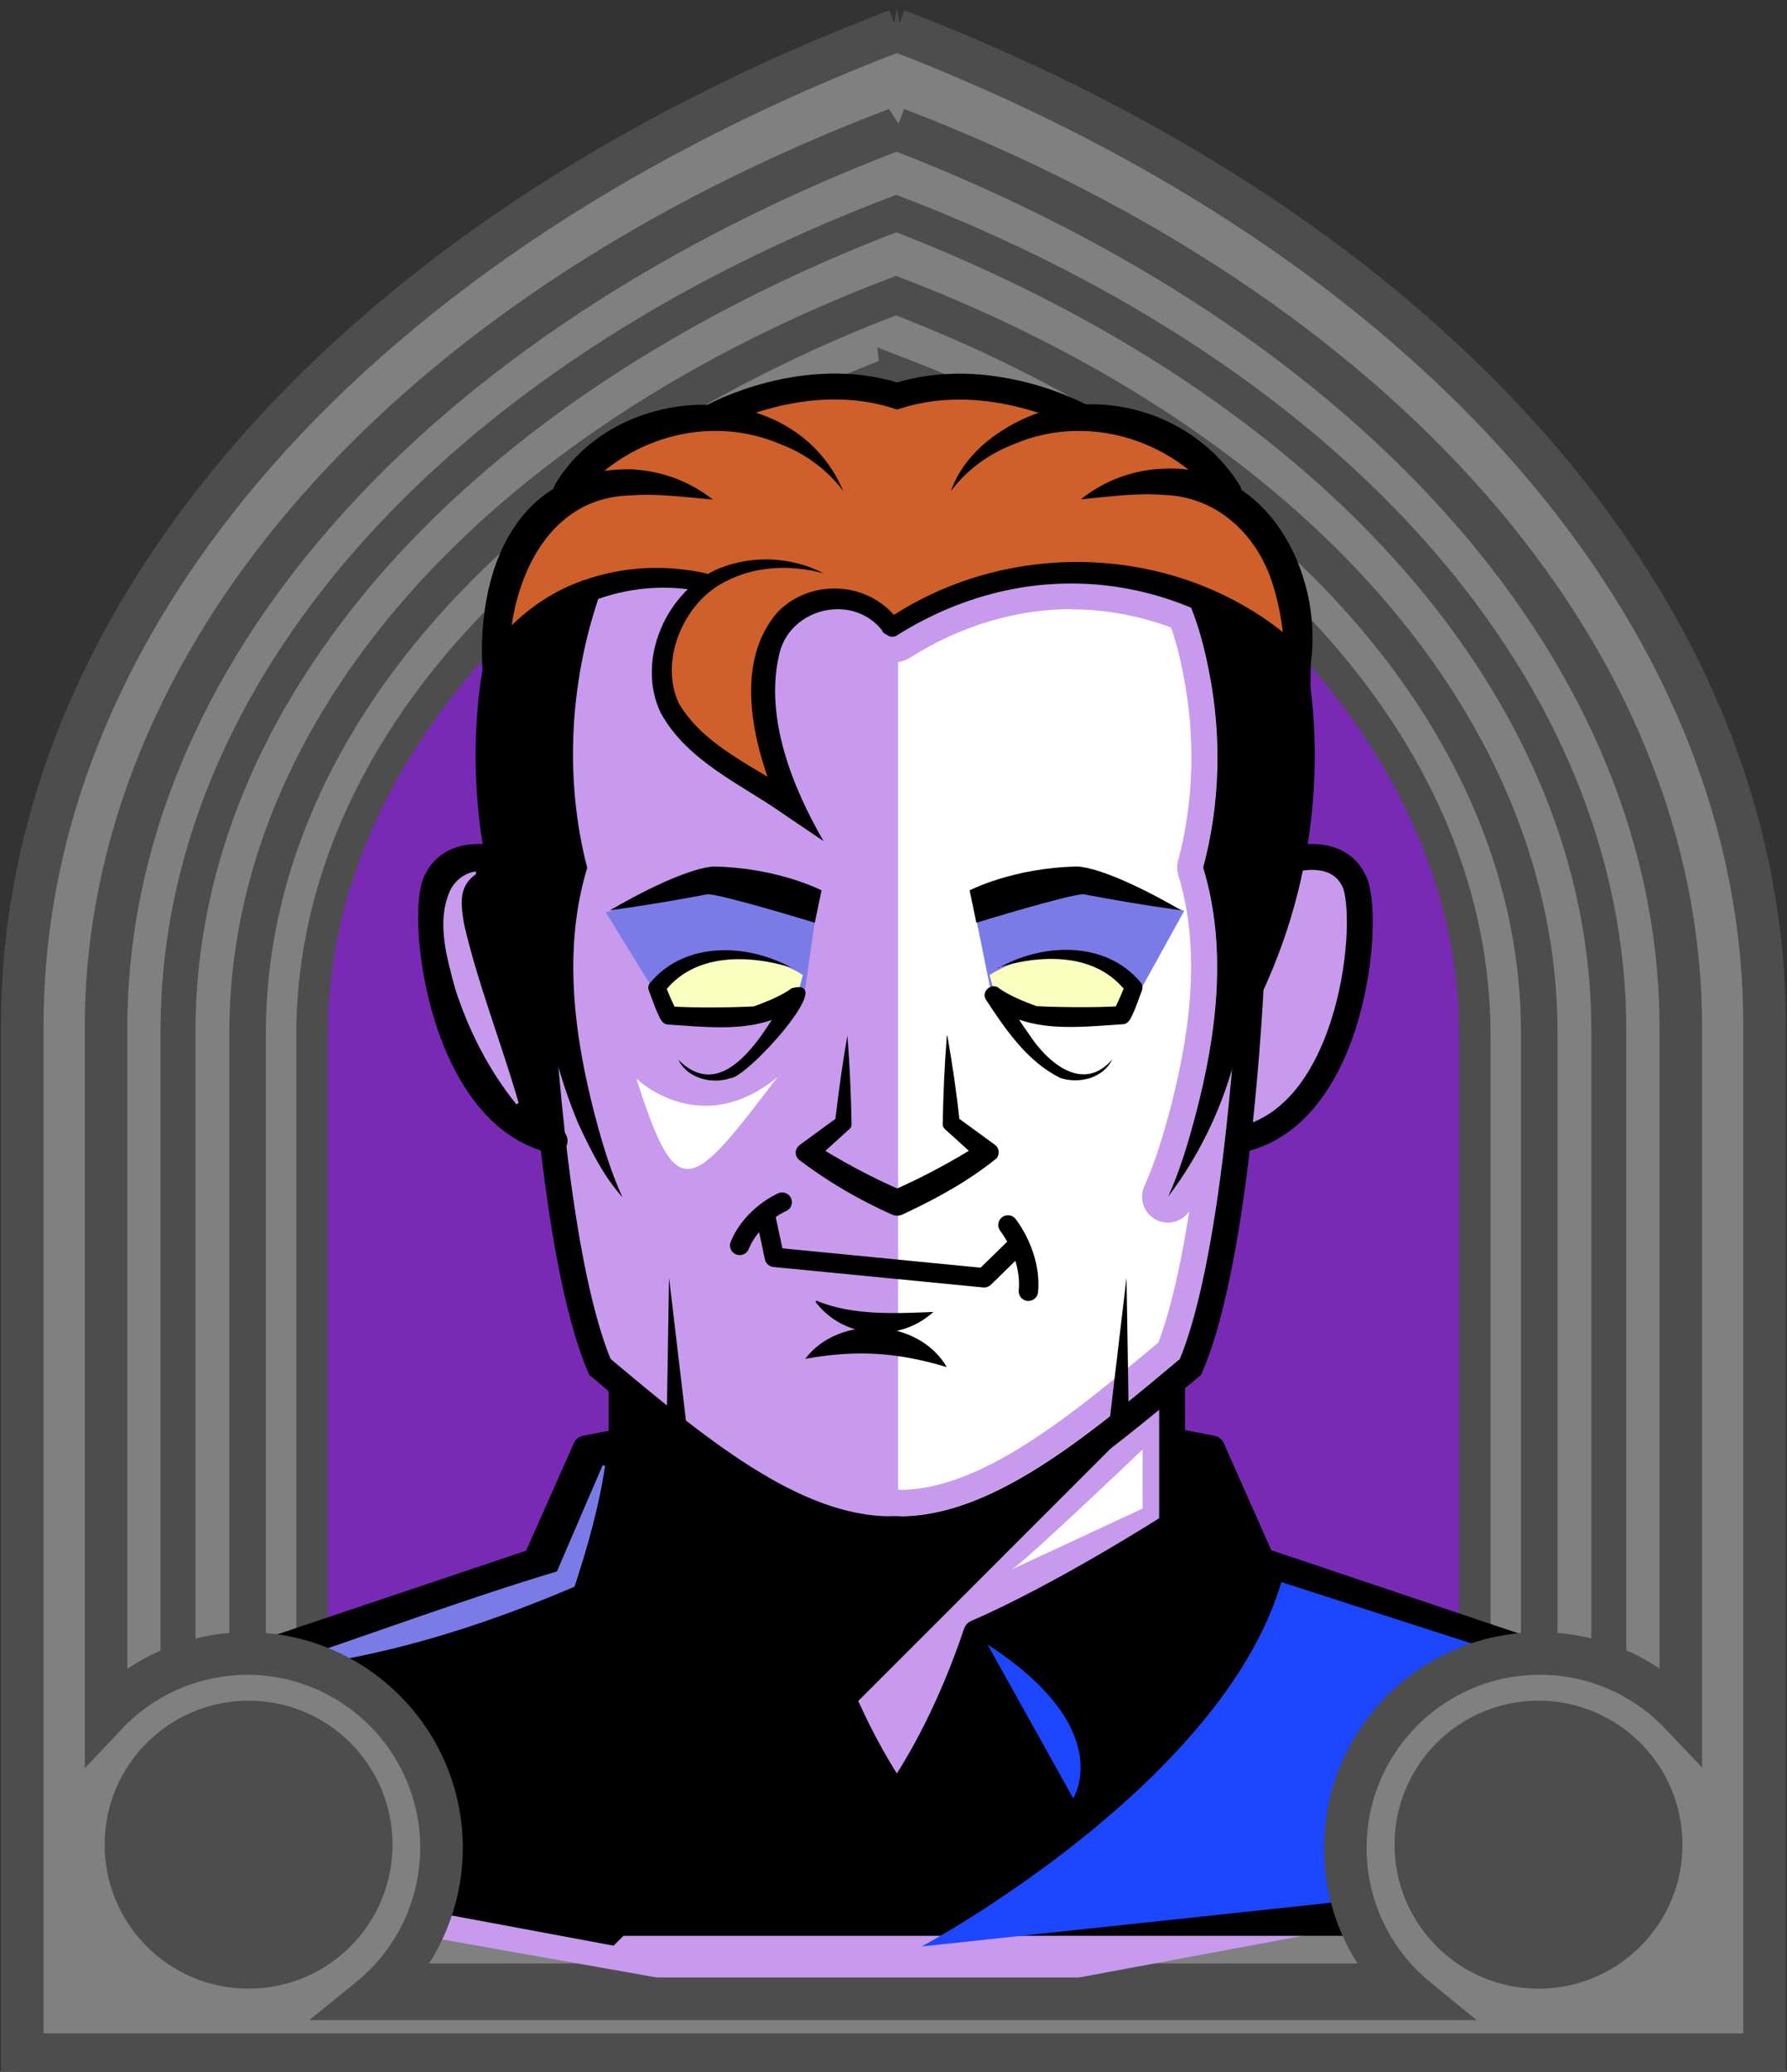 <svg id="Capa_2" xmlns="http://www.w3.org/2000/svg" xmlns:xlink="http://www.w3.org/1999/xlink" viewBox="0 0 69.02 80">
<rect x="0" y="0" width="69.02" height="80" fill="#333333" stroke="none"/>
<defs >
<style >
.cls-1{fill:#c89aed;}.cls-2{fill:#fff;}.cls-3{fill:#f8ffbf;}.cls-4{fill:#7b7be8;}.cls-5{fill:#a88347;}.cls-6{fill:#782ab5;}.cls-7,.cls-8{stroke-miterlimit:10;}.cls-7,.cls-8,.cls-9,.cls-10{stroke:#000;}.cls-7,.cls-8,.cls-9,.cls-10,.cls-11,.cls-12,.cls-13{fill:none;}.cls-8,.cls-9,.cls-10,.cls-11{stroke-linecap:round;}.cls-9{stroke-width:.75px;}.cls-9,.cls-10,.cls-11{stroke-linejoin:round;}.cls-14{fill:#1c46ff;}.cls-11{stroke:#deb778;stroke-dasharray:0 0 0 4.06;}.cls-15{fill:#deb778;}.cls-16{fill:url(#USGS_19_Inundación_de_tierra_2);}.cls-13{stroke:#1d1d1b;stroke-dasharray:0 0 2 2;stroke-width:.3px;}.cls-17{fill:#cf5f2b;}.cls-18{fill:#fcf0c5;}
</style>
<pattern id="USGS_19_Inundación_de_tierra_2" x="0" y="0" width="72" height="72" patternTransform="translate(267.52 -16207) rotate(-90)" patternUnits="userSpaceOnUse" viewBox="0 0 72 72">
<g >
<rect class="cls-12" width="72" height="72">
</rect>
<g >
<line class="cls-13" x1="71" y1="71" x2="144.44" y2="71">
</line>
<line class="cls-13" x1="71" y1="67" x2="144.44" y2="67">
</line>
<line class="cls-13" x1="71" y1="63" x2="144.44" y2="63">
</line>
<line class="cls-13" x1="71" y1="59" x2="144.44" y2="59">
</line>
<line class="cls-13" x1="71" y1="55" x2="144.44" y2="55">
</line>
<line class="cls-13" x1="71" y1="51" x2="144.44" y2="51">
</line>
<line class="cls-13" x1="71" y1="47" x2="144.44" y2="47">
</line>
<line class="cls-13" x1="71" y1="43" x2="144.44" y2="43">
</line>
<line class="cls-13" x1="71" y1="39" x2="144.44" y2="39">
</line>
<line class="cls-13" x1="71" y1="35" x2="144.44" y2="35">
</line>
<line class="cls-13" x1="71" y1="31" x2="144.44" y2="31">
</line>
<line class="cls-13" x1="71" y1="27" x2="144.44" y2="27">
</line>
<line class="cls-13" x1="71" y1="23" x2="144.44" y2="23">
</line>
<line class="cls-13" x1="71" y1="19" x2="144.44" y2="19">
</line>
<line class="cls-13" x1="71" y1="15" x2="144.44" y2="15">
</line>
<line class="cls-13" x1="71" y1="11" x2="144.44" y2="11">
</line>
<line class="cls-13" x1="71" y1="7" x2="144.44" y2="7">
</line>
<line class="cls-13" x1="71" y1="3" x2="144.44" y2="3">
</line>
</g>
<g >
<line class="cls-13" x1="-1" y1="71" x2="72.44" y2="71">
</line>
<line class="cls-13" x1="-1" y1="67" x2="72.44" y2="67">
</line>
<line class="cls-13" x1="-1" y1="63" x2="72.44" y2="63">
</line>
<line class="cls-13" x1="-1" y1="59" x2="72.44" y2="59">
</line>
<line class="cls-13" x1="-1" y1="55" x2="72.44" y2="55">
</line>
<line class="cls-13" x1="-1" y1="51" x2="72.44" y2="51">
</line>
<line class="cls-13" x1="-1" y1="47" x2="72.44" y2="47">
</line>
<line class="cls-13" x1="-1" y1="43" x2="72.44" y2="43">
</line>
<line class="cls-13" x1="-1" y1="39" x2="72.44" y2="39">
</line>
<line class="cls-13" x1="-1" y1="35" x2="72.44" y2="35">
</line>
<line class="cls-13" x1="-1" y1="31" x2="72.44" y2="31">
</line>
<line class="cls-13" x1="-1" y1="27" x2="72.44" y2="27">
</line>
<line class="cls-13" x1="-1" y1="23" x2="72.44" y2="23">
</line>
<line class="cls-13" x1="-1" y1="19" x2="72.44" y2="19">
</line>
<line class="cls-13" x1="-1" y1="15" x2="72.44" y2="15">
</line>
<line class="cls-13" x1="-1" y1="11" x2="72.44" y2="11">
</line>
<line class="cls-13" x1="-1" y1="7" x2="72.44" y2="7">
</line>
<line class="cls-13" x1="-1" y1="3" x2="72.44" y2="3">
</line>
<line class="cls-13" x1="1.04" y1="69" x2="74.48" y2="69">
</line>
<line class="cls-13" x1="1.04" y1="65" x2="74.48" y2="65">
</line>
<line class="cls-13" x1="1.04" y1="61" x2="74.48" y2="61">
</line>
<line class="cls-13" x1="1.04" y1="57" x2="74.48" y2="57">
</line>
<line class="cls-13" x1="1.04" y1="53" x2="74.48" y2="53">
</line>
<line class="cls-13" x1="1.04" y1="49" x2="74.48" y2="49">
</line>
<line class="cls-13" x1="1.04" y1="45" x2="74.48" y2="45">
</line>
<line class="cls-13" x1="1.04" y1="41" x2="74.48" y2="41">
</line>
<line class="cls-13" x1="1.04" y1="37" x2="74.48" y2="37">
</line>
<line class="cls-13" x1="1.04" y1="33" x2="74.48" y2="33">
</line>
<line class="cls-13" x1="1.04" y1="29" x2="74.48" y2="29">
</line>
<line class="cls-13" x1="1.04" y1="25" x2="74.48" y2="25">
</line>
<line class="cls-13" x1="1.04" y1="21" x2="74.48" y2="21">
</line>
<line class="cls-13" x1="1.04" y1="17" x2="74.48" y2="17">
</line>
<line class="cls-13" x1="1.04" y1="13" x2="74.48" y2="13">
</line>
<line class="cls-13" x1="1.04" y1="9" x2="74.48" y2="9">
</line>
<line class="cls-13" x1="1.04" y1="5" x2="74.48" y2="5">
</line>
<line class="cls-13" x1="1.04" y1="1" x2="74.48" y2="1">
</line>
</g>
<g >
<line class="cls-13" x1="-73" y1="71" x2=".44" y2="71">
</line>
<line class="cls-13" x1="-73" y1="67" x2=".44" y2="67">
</line>
<line class="cls-13" x1="-73" y1="63" x2=".44" y2="63">
</line>
<line class="cls-13" x1="-73" y1="59" x2=".44" y2="59">
</line>
<line class="cls-13" x1="-73" y1="55" x2=".44" y2="55">
</line>
<line class="cls-13" x1="-73" y1="51" x2=".44" y2="51">
</line>
<line class="cls-13" x1="-73" y1="47" x2=".44" y2="47">
</line>
<line class="cls-13" x1="-73" y1="43" x2=".44" y2="43">
</line>
<line class="cls-13" x1="-73" y1="39" x2=".44" y2="39">
</line>
<line class="cls-13" x1="-73" y1="35" x2=".44" y2="35">
</line>
<line class="cls-13" x1="-73" y1="31" x2=".44" y2="31">
</line>
<line class="cls-13" x1="-73" y1="27" x2=".44" y2="27">
</line>
<line class="cls-13" x1="-73" y1="23" x2=".44" y2="23">
</line>
<line class="cls-13" x1="-73" y1="19" x2=".44" y2="19">
</line>
<line class="cls-13" x1="-73" y1="15" x2=".44" y2="15">
</line>
<line class="cls-13" x1="-73" y1="11" x2=".44" y2="11">
</line>
<line class="cls-13" x1="-73" y1="7" x2=".44" y2="7">
</line>
<line class="cls-13" x1="-73" y1="3" x2=".44" y2="3">
</line>
<line class="cls-13" x1="-70.96" y1="69" x2="2.48" y2="69">
</line>
<line class="cls-13" x1="-70.96" y1="65" x2="2.48" y2="65">
</line>
<line class="cls-13" x1="-70.96" y1="61" x2="2.48" y2="61">
</line>
<line class="cls-13" x1="-70.96" y1="57" x2="2.48" y2="57">
</line>
<line class="cls-13" x1="-70.96" y1="53" x2="2.48" y2="53">
</line>
<line class="cls-13" x1="-70.96" y1="49" x2="2.48" y2="49">
</line>
<line class="cls-13" x1="-70.96" y1="45" x2="2.48" y2="45">
</line>
<line class="cls-13" x1="-70.96" y1="41" x2="2.48" y2="41">
</line>
<line class="cls-13" x1="-70.96" y1="37" x2="2.48" y2="37">
</line>
<line class="cls-13" x1="-70.96" y1="33" x2="2.48" y2="33">
</line>
<line class="cls-13" x1="-70.96" y1="29" x2="2.48" y2="29">
</line>
<line class="cls-13" x1="-70.96" y1="25" x2="2.48" y2="25">
</line>
<line class="cls-13" x1="-70.96" y1="21" x2="2.48" y2="21">
</line>
<line class="cls-13" x1="-70.96" y1="17" x2="2.48" y2="17">
</line>
<line class="cls-13" x1="-70.96" y1="13" x2="2.48" y2="13">
</line>
<line class="cls-13" x1="-70.96" y1="9" x2="2.48" y2="9">
</line>
<line class="cls-13" x1="-70.96" y1="5" x2="2.48" y2="5">
</line>
<line class="cls-13" x1="-70.96" y1="1" x2="2.48" y2="1">
</line>
</g>
</g>
</pattern>
</defs>

  <path
     id="path7641-4"
     style="fill:#782ab5;fill-opacity:1;stroke:#4d4d4d;stroke-width:1.622;stop-color:#000000"
     d="M 34.9,1.694 C 14.323,9.527 1.63,23.954 1.569,39.581 V 79.197 H 67.964 V 39.581 C 67.958,23.99 55.374,9.571 34.9,1.694 Z"/>
  <path
     id="path7641-7"
     style="fill:#808080;stroke:#4d4d4d;stroke-width:1.483;stop-color:#000000"
     d="M 34.629,5.043 C 15.816,12.204 4.154,25.395 4.154,39.683 V 76.559 H 64.859 V 39.683 c 0,-14.255 -11.51,-27.438 -30.23,-34.64 z m -0.012,3.436 C 51.537,14.988 61.942,26.904 61.942,39.789 v 33.828 H 7.072 v -33.828 c 0,-12.914 10.54,-24.837 27.545,-31.31 z"/>
  <path
     id="path7641-7-8"
     style="fill:#808080;stroke:#4d4d4d;stroke-width:1.35;stop-color:#000000"
     d="M 34.618,8.246 C 17.491,14.766 6.876,26.774 6.876,39.781 v 33.57 H 62.138 v -33.57 c 0,-12.977 -10.478,-24.978 -27.52,-31.535 z m -0.011,3.128 c 15.403,5.926 24.875,16.774 24.875,28.503 V 70.672 H 9.532 V 39.877 c 0,-11.756 9.595,-22.61 25.075,-28.503 z"/>
  <path
     id="path7641-7-8-0"
     style="fill:#808080;stroke:#4d4d4d;stroke-width:1.214;stop-color:#000000"
     d="M 34.607,11.526 C 19.207,17.389 9.662,28.186 9.662,39.881 V 70.066 H 59.352 V 39.881 c 0,-11.668 -9.422,-22.459 -24.745,-28.355 z m -0.01,2.812 c 13.85,5.329 22.366,15.083 22.366,25.629 V 67.657 H 12.05 V 39.968 c 0,-10.571 8.627,-20.33 22.547,-25.629 z"/>


<g id="Capa_10">
<g >
<path class="cls-1" d="M34.33,15.39s-3-.7-6.7,.8c-4.8,.3-5.4,2.5-5.4,2.5,0,0-3.4,2.4-3.1,7.09-.7,3.7-.2,7.39-.2,7.39,0,0-1.8-.2-2.2,1.8s.2,7.29,4.5,9.19c.9,6.4,1.4,7.89,1.4,7.89l1.4,1.5-.1,1.8-1.4,.6-2,4.5-12.59,4.3,.4,8.59,25.38,4.5,25.78-4.8,1.2-8.89-11.39-3.6-2.6-4.8-1.5,.2,.1-2.7,.7-.8,1.7-8.69s2.9,0,4.1-4.4c1.3-4.8,.5-6.4-1.8-6.2,.8-5.2,.1-7.79,.1-7.79,0,0-.4-5-3.3-6.6-.9-1.8-4.3-2.7-5.7-2.7-1.8-1.8-5.4-1-6.8-.7Z">
</path>
<path class="cls-2" d="M34.69,58.98V24.07s5.57-3.88,11.38-1.18c2.19,5.31,.93,10.96,.93,10.96,0,0,.52,3.68,.73,6.69,.45,3.77-1.71,11.93-1.71,11.93,0,0-6.86,7.27-11.33,6.51Z">
</path>
<path class="cls-17" d="M20.98,38.47l1.08-5.22s-1.26-6.21,.36-10.27c2.25-1.08,4.41-.36,4.41-.36,0,0-2.16,2.25-1.08,4.5s4.41,3.51,4.41,3.51c0,0-2.18-4.11-.27-6.3,1.62-1.53,2.7-1.53,4.5-.09,3.78-2.79,9.73-2.34,11.98-.9,1.53,5.13,.99,8.83,.36,10.09,1.44,4.23,.99,7.11,.99,7.11,0,0,3.24-6.93,2.61-11.8-.18-5.22-.92-8.64-3.52-9.95-1.16-2.84-5.21-3.02-5.21-3.02,0,0-4.32-1.53-6.93-.45-4.59-1.44-5.94,.63-5.94,.63,0,0-3.78-.27-6.12,2.79-4.5,4.23-3.96,10.09-3.96,10.09,0,0,.27,6.75,2.34,9.64Z">
</path>
<polygon class="cls-4" points="31.56 34.97 27.84 34.05 23.4 35.23 25.34 38.39 31.1 38.18 31.56 34.97">
</polygon>
<polygon class="cls-4" points="37.58 34.87 42.22 33.9 45.74 35.17 43.65 38.95 38.24 38.13 37.58 34.87">
</polygon>
<path class="cls-3" d="M31.02,37.66s-1.65-1.17-3.9-.69c-1.86,.56-1.79,1.42-1.79,1.42l.53,.83,3.55-.04,1.43-.91,.17-.61Z">
</path>
<path class="cls-3" d="M38.21,37.66s1.65-1.17,3.9-.69c1.86,.56,1.79,1.42,1.79,1.42l-.53,.83-3.55-.04-1.43-.91-.17-.61Z">
</path>
<path d="M18.94,33.18s-2.35-.24-2.5,1.94,1.82,7.7,4.87,8.64c-.58-3.7-.33-5.3-.33-5.3,0,0-1.72-3.82-2.04-5.29Z">
</path>
<path d="M43.17,55.66l-19.47,19.47-14.6-2.72-1.15-7.66,12.59-4.3,2-4.5,1.5-.08v-2.32s6.23,5.49,10.19,5.15c4.19,.45,8.94-3.06,8.94-3.06Z">
</path>
<path class="cls-1" d="M41.38,23.53c1.31,0,2.61,.24,3.85,.7,.19,.54,.35,1.16,.48,1.86,.47,2.4,.4,4.87-.21,7.16-.05,.18-.04,.37,.01,.54,.75,2.48,.65,5.36-.32,9.06-.26,.97-.56,1.99-.99,2.95-.21,.46-.04,1.01,.4,1.27,.16,.1,.34,.14,.51,.14,.3,0,.6-.14,.8-.4,0,0,.01-.02,.02-.02-.34,2.18-.75,3.9-1.19,5.05-3.37,2.82-6.85,5.69-9.99,5.69h-.35c-3.13,0-6.61-2.86-9.98-5.68-.5-1.31-.89-3.16-1.18-5.05,.03,.03,.05,.06,.08,.09,.2,.22,.47,.33,.74,.33,.19,0,.38-.05,.55-.17,.41-.27,.56-.81,.35-1.26-.44-.95-.73-1.98-.99-2.94-.98-3.7-1.08-6.58-.32-9.06,.05-.18,.06-.37,.01-.55-.78-2.96-.69-6.25,.25-9.32,.25-.07,.5-.12,.76-.16-.61,1.36-.66,2.9-.04,4.18,0,.02,.02,.03,.03,.05,.89,1.63,2.43,2.58,3.78,3.42,.47,.29,.91,.57,1.34,.88l1.48,1c.17,.11,.37,.17,.56,.17,.25,0,.49-.09,.68-.27,.34-.32,.41-.83,.18-1.23-1.01-1.73-2.11-4.24-1.62-6.44,.13-.66,.75-1.01,1.3-1.01,.26,0,.64,.08,.93,.43,.11,.15,.23,.25,.32,.31,.24,.21,.55,.33,.87,.33,.26,0,.52-.08,.71-.21,1.93-1.21,4.07-1.85,6.19-1.85m0-1c-2.27,0-4.58,.65-6.73,2-.06,.04-.12,.06-.18,.06-.1,0-.19-.05-.25-.12-.05-.03-.1-.06-.14-.12-.45-.57-1.09-.83-1.73-.83-1.03,0-2.06,.68-2.28,1.82-.54,2.41,.54,5.09,1.74,7.14l-1.48-1c-1.64-1.18-3.77-2.05-4.81-3.95-.76-1.59-.19-3.55,1.05-4.76-.32-.04-.63-.06-.95-.06-.86,0-1.71,.15-2.51,.43-1.11,3.3-1.31,6.99-.42,10.37-.96,3.13-.52,6.48,.31,9.61,.28,1.05,.58,2.1,1.05,3.11-.76-.84-1.25-1.86-1.72-2.88-.3-.71-.55-1.45-.76-2.21,.28,3.37,.88,8.6,2.01,11.33,3.61,3.02,7.29,6.08,10.82,6.08h.35c3.56,0,7.25-3.09,10.82-6.08,1.12-2.69,1.72-7.8,2.01-11.18-.52,1.8-1.37,3.49-2.47,4.94,.46-1.01,.77-2.06,1.05-3.11,.82-3.13,1.26-6.48,.31-9.61,.65-2.47,.71-5.1,.22-7.61-.16-.82-.38-1.67-.68-2.42h0c-1.48-.63-3.05-.95-4.63-.95h0Z">
</path>
<path d="M34.08,24.35c-1.18-1.49-3.65-.85-4,.99-.54,2.41,.54,5.09,1.73,7.14,0,0-1.48-1-1.48-1-1.64-1.17-3.76-2.05-4.81-3.95-.97-2.03,.21-4.71,2.23-5.57,1.34-.55,2.85-.45,4.06,.18-1.3-.36-2.71-.27-3.82,.33-1.6,.81-2.55,3.07-1.76,4.71,1.01,1.68,2.98,2.44,4.59,3.56,0,0-.63,.61-.63,.61-1.03-2.27-1.97-5.66-.14-7.73,1.29-1.3,3.5-1.17,4.61,.29,.32,.39-.29,.86-.59,.46h0Z">
</path>
<path d="M27.09,22.84c-2.83-.58-5.94,.58-7.52,3.04,0,0-.81,1.17-.81,1.17-.62-4.07,.64-8.97,5.58-8.93,1.18,.05,2.3,.46,3.19,1.17-1.13-.1-2.17-.24-3.17-.16-3.34,.07-4.72,3.53-4.7,6.45,0,0-.91-.27-.91-.27,.95-1.3,2.25-2.38,3.79-2.9,1.53-.54,3.14-.62,4.73-.27,.19,.05,.32,.24,.27,.43-.05,.2-.25,.32-.45,.27h0Z">
</path>
<path d="M21.43,18.72c2.39-4.04,9.22-4.28,11.14,.24-.64-.85-1.5-1.46-2.43-1.81-2.78-1.19-6.04-.23-7.87,2.13-.37,.53-1.18-.02-.83-.56h0Z">
</path>
<path d="M34.26,23.92c4.95-3.35,11.9-2.9,16.21,1.3,0,0-.84,.35-.84,.35-.03-1.05-.17-2.08-.48-3.03-.6-1.92-2.17-3.38-4.23-3.43-1-.08-2.04,.06-3.17,.17,.88-.71,2-1.14,3.19-1.18,3.98-.21,6.17,3.99,5.69,7.51,0,0-.02,1.11-.02,1.11-4.28-4.59-10.62-5.54-15.96-2.19-.38,.25-.79-.36-.39-.61h0Z">
</path>
<path d="M47.03,19.28c-1.83-2.36-5.09-3.32-7.87-2.13-.93,.36-1.8,.96-2.43,1.81,.35-1.02,1.17-1.86,2.13-2.43,3.01-1.85,7.14-.8,9.01,2.19,.35,.54-.46,1.08-.83,.56h0Z">
</path>
<path class="cls-8" d="M41.73,16.07s-3.51-1.92-7.08-.78c-3.57-1.15-7.09,.78-7.09,.78">
</path>
<path class="cls-8" d="M19.36,24.87s-2.06,7.07,2.26,14.75">
</path>
<path d="M23.12,23.09c-1.12,3.31-1.32,7.03-.44,10.42-.95,3.13-.51,6.48,.31,9.61,.28,1.05,.59,2.1,1.05,3.11-.75-.84-1.25-1.86-1.72-2.88-1.3-3.13-1.91-6.73-.63-10.01,0,0-.01,.3-.01,.3-.68-2.69-.71-5.5-.2-8.22,.17-.91,.38-1.78,.7-2.69,.09-.26,.38-.4,.64-.3,.27,.09,.4,.4,.3,.66h0Z">
</path>
<path class="cls-8" d="M34.75,59.05h-.35c-3.76,0-7.53-3.17-11.23-6.27-1.84-4.29-2.32-14.76-2.32-14.76">
</path>
<path class="cls-8" d="M19.24,33.19s-1.76-.53-2.4,.85,.21,9.06,4.58,10.01">
</path>
<path class="cls-8" d="M49.79,24.87s2.06,7.07-2.26,14.75">
</path>
<path d="M46.95,23.12c1.24,3.36,1.39,7.05,.52,10.51,0,0-.01-.3-.01-.3,1.57,4.31,.35,9.34-2.35,12.89,.46-1.01,.77-2.06,1.05-3.11,.83-3.13,1.26-6.48,.31-9.61,.66-2.47,.72-5.1,.22-7.6-.16-.83-.38-1.67-.68-2.42-.23-.6,.69-.97,.93-.36h0Z">
</path>
<path class="cls-8" d="M34.4,59.05h.35c3.77,0,7.53-3.17,11.23-6.27,1.85-4.29,2.33-14.76,2.33-14.76">
</path>
<path class="cls-8" d="M49.91,33.19s1.76-.53,2.4,.85,0,9-4.38,9.96">
</path>
<path d="M23.56,35.15s2.64-1.58,3.99-1.69c2.49,.04,4.18,.92,4.18,.92l-.26,1.25s-3.59-1.1-4.14-1.1c-2.09,.4-3.77,.62-3.77,.62Z">
</path>
<path d="M30.62,37.38c-1.7-.54-3.84-.59-4.99,.96,0,0,.05-.32,.05-.32,.11,.26,.31,.76,.45,.99l-.26-.15c.99,.07,2.59,.04,3.25,0,.49-.18,1.05-.4,1.46-.7,1.86-.49-1.72,3.45-2.36,3.47-.73,.25-1.67,.01-2.02-.71,1.83,1.84,3.43-1.24,4.28-2.65,0,0,.53,.42,.53,.42-1.46,1.27-3.45,.98-5.23,.87-.23-.02-.32-.32-.39-.46-.09-.18-.25-.66-.33-.85-.04-.11-.02-.23,.06-.31,1.37-1.63,3.81-1.5,5.49-.55h0Z">
</path>
<path d="M45.62,35.15s-2.64-1.58-3.99-1.69c-2.49,.04-4.18,.92-4.18,.92l.26,1.25s3.59-1.1,4.14-1.1c2.09,.4,3.77,.62,3.77,.62Z">
</path>
<path d="M38.56,37.38c1.68-.96,4.13-1.08,5.49,.55,.08,.09,.09,.21,.06,.31-.08,.19-.24,.67-.33,.85-.07,.15-.18,.47-.42,.46-1.77,.11-3.74,.39-5.2-.87,0,0,.53-.42,.53-.42,.32,.57,.67,1.14,1.05,1.67,.73,1.12,2.09,2.28,3.22,.98-.35,.72-1.28,.96-2.02,.71-1.27-.64-2.1-1.86-2.86-3.02-.21-.33,.26-.7,.53-.42,.41,.28,.95,.5,1.42,.67,.66,.04,2.25,.07,3.25,0,0,0-.26,.15-.26,.15,.14-.23,.34-.73,.45-.99,0,0,.05,.32,.05,.32-1.15-1.55-3.29-1.5-4.99-.96h0Z">
</path>
<path d="M36.59,39.99c.2,1.13,.36,2.24,.48,3.35l-.13-.22,1.48,1.08c.17,.12,.2,.35,.08,.52-1.11,.9-2.36,1.58-3.65,2.18-.13,.06-.28,.05-.4,0-1.27-.57-2.46-1.26-3.57-2.1-.16-.12-.2-.35-.07-.51,.02-.03,.05-.06,.08-.08l1.49-1.09-.13,.22c.13-1.11,.28-2.23,.48-3.35,.09,1.13,.14,2.28,.16,3.43,0,.1-.06,.17-.13,.22l-1.27,1.15-.06-.63c1.08,.69,2.24,1.31,3.42,1.82h-.4c1.18-.51,2.34-1.14,3.42-1.82l-.05,.64-1.28-1.16c-.07-.05-.13-.13-.13-.22,.02-1.15,.07-2.29,.16-3.43h0Z">
</path>
<polyline class="cls-9" points="29.58 47.01 29.91 48.55 38.01 49.34 39.19 48.19">
</polyline>
<path class="cls-9" d="M30.21,46.42s-1.15,.49-1.64,1.67">
</path>
<path class="cls-9" d="M38.93,47.3s.92,1.15,.79,2.56">
</path>
<path d="M31.55,50.23c1.4,.59,3.14,.48,4.5,.43-1.3,1.19-3.44,1.05-4.53-.36-.03-.03-.01-.08,.03-.07h0Z">
</path>
<path d="M31.1,52.47c1.31-1.73,4.37-1.56,5.47,.32-1.9-.57-3.46-.68-5.47-.32h0Z">
</path>
<path d="M25.84,49.33l.66,5.58c.02,.21-.12,.39-.33,.42-.22,.03-.42-.15-.42-.38l.09-5.62h0Z">
</path>
<path d="M43.51,49.33l.09,5.62c0,.21-.16,.38-.37,.38-.23,0-.41-.2-.38-.42l.66-5.58h0Z">
</path>
<path class="cls-10" d="M45.27,53.65v5.25s-4.15,2.67-7.56,4.15c-.97,2.87-2.1,4.93-3.07,6.34-.97-1.41-2.09-3.47-3.06-6.34-3.42-1.48-7.57-4.15-7.57-4.15v-5.25">
</path>
<path class="cls-10" d="M23.66,55.73l-1.04,.2-1.93,4.35s-.1,4.5,7.37,9c1.09-3.86,3.52-6.23,3.52-6.23">
</path>
<path class="cls-10" d="M45.77,55.73l1.04,.2,1.93,4.35s.1,4.5-7.37,9c-1.09-3.86-3.52-6.23-3.52-6.23">
</path>
<line class="cls-10" x1="20.7" y1="60.28" x2="7.72" y2="64.64">
</line>
<line class="cls-10" x1="48.78" y1="60.28" x2="61.75" y2="64.64">
</line>
<path class="cls-4" d="M23.37,56.61c-.24,1.59-.68,3.14-1.18,4.66-2.82,1.2-5.73,2.19-8.75,2.77-.96,.22-1.95,.36-2.94,.44,0,0-.03-.09-.03-.09,3.6-1.2,7.62-2.69,11.04-3.71,0,0,1.77-4.11,1.77-4.11l.09,.04h0Z">
</path>
<polygon points="45.37 55.63 45.2 59.1 37.92 62.91 34.96 69.25 32.17 65.27 22.95 74.75 58.74 74.75 61.53 70.77 60.09 64.17 48.92 60.2 46.72 55.71 45.37 55.63">
</polygon>
<path class="cls-14" d="M49.49,61.09l12.49,4.03-3.9,7.64-22.48,2.4s11.57-6.2,13.89-14.07Z">
</path>
<path class="cls-2" d="M39.08,60.59c.21,0,5.05-4.62,5.05-4.62v2.28l-5.05,2.35Z">
</path>
<path d="M22.8,23.36s-2.55,0-3.83,2.41c-.85,7.66,2.27,12.55,2.27,12.55l.57-4.61s-.78-6.88,.99-10.35Z">
</path>
<path d="M46.55,23.36c-.08-.28,3.33,2.06,3.33,2.06,0,0,.99,8.01-1.84,12.48-.64-3.12-.92-4.68-.92-4.68,0,0,1.13-3.97-.57-9.86Z">
</path>
<path class="cls-2" d="M24.58,41.65s2.46,2.4,5.45-.06c-3.34,4.39-3.87,5.04-5.45,.06Z">
</path>
<path class="cls-14" d="M38.14,63.5l3.31,5.94s1.73-2.68-3.31-5.94Z">
</path>
<path class="cls-1" d="M18.39,33.75c-.71,.49-.58,1.19-.47,1.92,.54,2.33,1.43,4.56,2.11,6.91,0,0-.08,.07-.08,.07-1.07-1.32-1.85-2.86-2.37-4.47-.32-1.2-.73-2.56-.21-3.76,.18-.4,.56-.71,1.01-.77v.1h0Z">
</path>
</g>
</g>
  <g
     id="g20645">
    <path
       style="fill:#808080;stroke:#4d4d4d;stroke-width:0.938;stop-color:#000000;fill-opacity:1"
       d="m 9.542,65.883 a 5.476,5.476 0 0 1 5.476,5.476 5.476,5.476 0 0 1 -5.476,5.476 5.476,5.476 0 0 1 -5.476,-5.476 5.476,5.476 0 0 1 5.476,-5.476 z"/>
    <path
       style="fill:#808080;stroke:#4d4d4d;stroke-width:0.938;stop-color:#000000;fill-opacity:1"
       d="m 59.472,65.883 a 5.476,5.476 0 0 1 5.476,5.476 5.476,5.476 0 0 1 -5.476,5.476 5.476,5.476 0 0 1 -5.476,-5.476 5.476,5.476 0 0 1 5.476,-5.476 z"/>
    <path
       id="path7641"
       style="fill:#808080;stroke:#4d4d4d;stroke-width:1.644;stop-color:#000000"
       d="M 34.643,1.166 C 13.788,9.105 0.861,23.727 0.861,39.564 V 79.34 H 68.152 V 39.564 c 0,-15.801 -12.759,-30.415 -33.51,-38.398 z m -0.014,3.809 C 53.385,12.191 64.918,25.4 64.918,39.682 v 26.508 c -1.369,-1.441 -3.301,-2.342 -5.445,-2.342 -4.149,0 -7.512,3.363 -7.512,7.512 0,2.347 1.076,4.443 2.762,5.82 H 14.27 c 1.756,-1.423 2.778,-3.56 2.783,-5.82 4.8e-5,-4.149 -3.363,-7.512 -7.512,-7.512 -2.062,0.006 -4.031,0.86 -5.445,2.361 V 39.682 c 0,-14.315 11.683,-27.532 30.533,-34.707 z"/>
    <circle
       style="fill:#4d4d4d;fill-opacity:1;stroke:#4d4d4d;stop-color:#000000"
       id="path16431"
       cx="9.601"
       cy="71.23"
       r="5.06" />
    <circle
       style="fill:#4d4d4d;fill-opacity:1;stroke:#4d4d4d;stop-color:#000000"
       id="path16431-3"
       cx="59.423"
       cy="71.23"
       r="5.06" />
  </g>
</svg>
